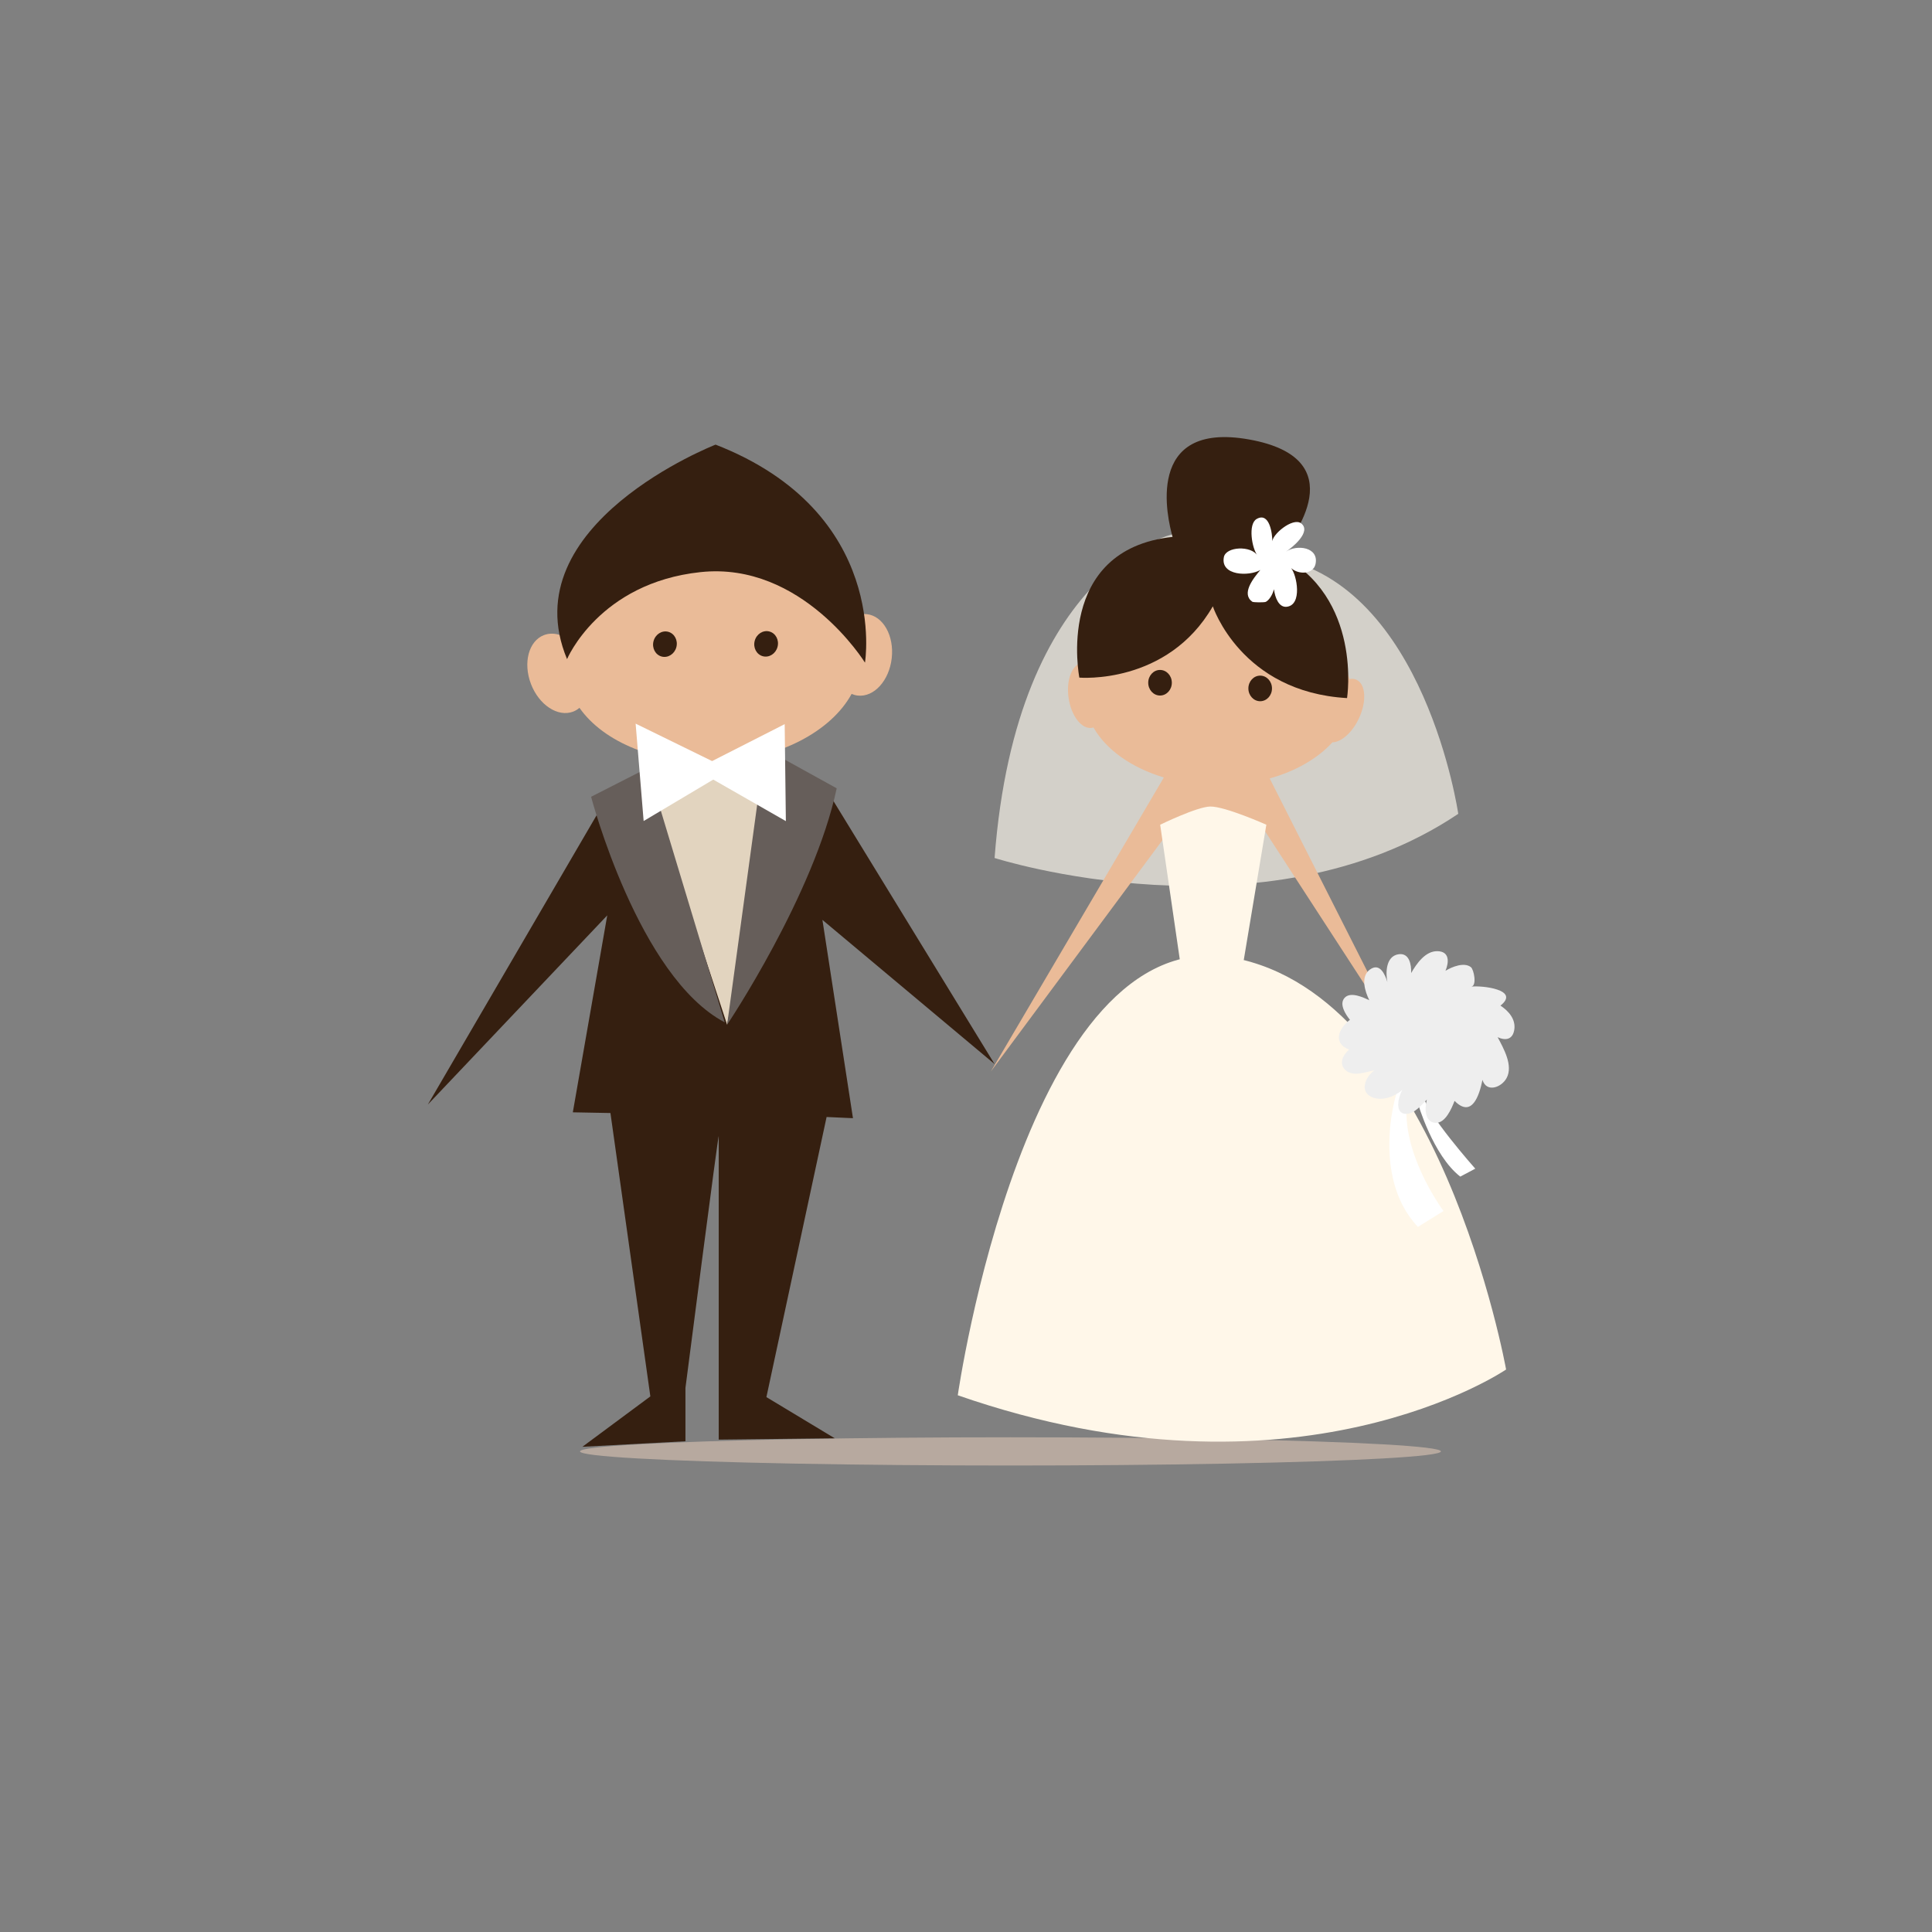 <?xml version="1.0" encoding="utf-8"?>
<!-- Generator: Adobe Illustrator 16.0.0, SVG Export Plug-In . SVG Version: 6.00 Build 0)  -->
<!DOCTYPE svg PUBLIC "-//W3C//DTD SVG 1.1//EN" "http://www.w3.org/Graphics/SVG/1.1/DTD/svg11.dtd">
<svg version="1.1" id="Layer_1" xmlns="http://www.w3.org/2000/svg" xmlns:xlink="http://www.w3.org/1999/xlink" x="0px" y="0px"
	 width="350px" height="350px" viewBox="0 0 350 350" enable-background="new 0 0 350 350" xml:space="preserve">
<rect x="0" y="0" width="350" height="350" fill="#808080" stroke="none"/>
<g>
	<ellipse fill="#B7A99F" cx="183.052" cy="262.934" rx="77.983" ry="2.557"/>
	<path opacity="0.7" fill="#F7F2E8" d="M212.572,96.754c0,0-28.395,6.012-32.395,58.679c0,0,48.83,15.629,84-8
		c0,0-5.995-41.436-32.922-46.382L212.572,96.754z"/>
	<path fill="#EABB98" d="M230.018,141.021c4.74-1.326,8.717-3.634,11.363-6.545c1.602-0.021,3.582-1.737,4.795-4.322
		c1.444-3.081,1.25-6.218-0.434-7.005c-0.388-0.183-0.822-0.218-1.277-0.136c-2.123-7.5-11.945-13.171-23.75-13.171
		c-10.541,0-19.501,4.524-22.811,10.834c-0.584-0.468-1.22-0.698-1.852-0.604c-1.84,0.271-2.943,3.129-2.462,6.383
		c0.479,3.255,2.358,5.674,4.199,5.403c0.104-0.016,0.206-0.042,0.306-0.073c2.278,4.039,6.9,7.3,12.748,9.059l-31.334,53.255
		l31.666-42.69l17.234-2l26.434,40.69L230.018,141.021z"/>
	<path fill="#FFF7E9" d="M213.77,174.09l-3.594-24.682c0,0,6.656-3.254,9.066-3.297c2.674-0.047,10.168,3.297,10.168,3.297
		l-4.101,24.569L213.77,174.09z"/>
	<path fill="#351F10" d="M231.775,100.462c2.631-3.09,13.625-17.417-5.466-20.843c-19.14-3.435-14.805,14.445-13.884,17.647
		c-21.478,2.294-16.889,25.49-16.889,25.49s15.936,1.374,24.178-12.915c0,0,5.084,15.525,24.317,16.624
		C244.032,126.466,246.904,108.198,231.775,100.462z"/>
	<ellipse fill="#351F10" cx="210.15" cy="123.684" rx="2.138" ry="2.318"/>
	<ellipse fill="#351F10" cx="228.293" cy="124.715" rx="2.138" ry="2.318"/>
	<path fill="#FFFFFF" d="M232.973,99.93c1.143-0.735,4.667-3.614,2.748-5.114c-1.507-1.179-5.436,2.122-5.223,3.419
		c0.027-1.678-0.551-5.521-2.839-4.222c-1.61,0.914-0.874,5.335,0.159,6.65c-1.159-1.874-5.729-1.671-6.104,0.272
		c-0.648,3.384,4.559,3.516,6.611,2.323c-1.382,1.631-3.459,4.329-1.46,5.751c0.196,0.139,2.206,0.152,2.456,0.019
		c0.646-0.345,1.227-1.346,1.471-2.283c0.189,1.554,0.9,3.338,2.31,3.177c2.87-0.327,1.845-5.756,0.782-7.019
		c1.407,1.285,4.037,1.111,4.431-0.706C238.99,99.092,234.92,98.594,232.973,99.93z"/>
	<path fill="#FFF7E9" d="M173.51,252.766c0,0,12.33-86.118,49.771-79.277c37.441,6.839,49.563,74.61,49.563,74.61
		S234.844,274.099,173.51,252.766z"/>
	<g>
		<path fill="#351F10" d="M154.523,202.57l-5.534-35.924l31.188,26.119l-30.601-49.957l-39.4,1.29l-32.667,56l32.501-34.271
			l-6.237,35.681l6.814,0.127l7.23,51.336l-12.309,9.127l18.667-1v-9.655c0,0,6.03-46.813,6.03-45.576s0,54.931,0,54.931
			l21.019-0.237l-12.382-7.462l10.904-50.743L154.523,202.57z"/>
		<polygon fill="#E2D4BF" points="116.517,139.313 131.722,185.638 141.245,138.488 		"/>
		<g>
			<path fill="#EABB98" d="M161.546,119.236c0.459-4.072-1.555-7.642-4.494-7.972c-1.185-0.133-2.336,0.285-3.323,1.092
				c-4.23-6.424-14.064-10.649-25.317-10.132c-12.074,0.558-22.022,6.405-24.975,13.934c-1.521-1.229-3.313-1.706-4.889-1.104
				c-2.765,1.054-3.825,5.012-2.364,8.839c1.46,3.829,4.885,6.078,7.65,5.023c0.425-0.161,0.803-0.399,1.144-0.687
				c4.352,6.228,14.039,10.29,25.083,9.78c11.19-0.516,20.549-5.571,24.216-12.3c0.352,0.15,0.723,0.254,1.111,0.299
				C158.331,126.339,161.086,123.308,161.546,119.236z"/>
			<g>
				
					<ellipse transform="matrix(0.967 0.256 -0.256 0.967 33.837 -26.929)" fill="#351F10" cx="120.458" cy="116.638" rx="2.138" ry="2.318"/>
				
					<ellipse transform="matrix(0.967 0.256 -0.256 0.967 34.436 -31.619)" fill="#351F10" cx="138.778" cy="116.581" rx="2.138" ry="2.317"/>
			</g>
			<path fill="#351F10" d="M102.726,119.407c0,0,5.786-13.817,24.207-15.766c18.421-1.948,29.767,16.401,29.767,16.401
				s4.5-27.178-27.065-39.494C129.635,80.549,92.562,94.977,102.726,119.407z"/>
		</g>
		<path fill="#665E5A" d="M117.369,139.1l-10.285,5.243c0,0,8.55,32.627,24.212,40.87L117.369,139.1z"/>
		<path fill="#665E5A" d="M138.56,135.617l-6.838,50.021c0,0,15.734-23.458,19.855-42.829L138.56,135.617z"/>
		<polygon fill="#FFFFFF" points="129.003,137.877 115.15,131.093 116.602,148.736 129.212,141.229 142.367,148.754 
			142.152,131.186 		"/>
	</g>
	<g>
		<path fill="#FFFFFF" d="M256.871,199.89c0,0,2.717,9.428,7.671,13.264l2.716-1.439c0,0-8.948-10.066-9.428-13.263L256.871,199.89z
			"/>
		<path fill="#FFFFFF" d="M255.113,198.291l-1.598-1.438c-0.479,0-5.434,16.14,3.355,25.408l4.634-2.877
			C261.505,219.385,253.036,208.039,255.113,198.291z"/>
		<path fill="#EEEEEE" d="M271.823,182.178c3.649-2.904-3.394-3.682-5.291-3.44c1.056-0.135,0.485-3.094-0.063-3.528
			c-1.234-0.977-3.49-0.031-4.602,0.656c0.652-1.604,0.739-3.497-1.45-3.552c-2.215-0.054-3.81,2.291-4.774,3.962
			c0.057-1.523-0.325-3.75-2.35-3.394c-2.236,0.396-2.299,3.35-1.952,5.031c-0.449-1.438-1.374-3.529-3.138-2.294
			c-1.807,1.267-0.912,4.023-0.143,5.575c-1.132-0.521-3.394-1.591-4.465-0.438c-1.064,1.146,0.196,3.05,0.957,3.992
			c-2.083,1.585-3.135,4.227-0.147,5.392c-1.066,0.932-1.913,2.456-0.727,3.655c1.353,1.366,3.747,0.419,5.329,0.089
			c-1.695,1.209-2.85,3.994-0.281,4.948c1.754,0.651,4.043-0.212,5.331-1.411c-0.742,1.289-1.489,4.325,0.659,4.37
			c1.492,0.031,2.825-1.642,3.769-2.585c-0.382,1.379-0.472,4.047,1.513,4.205c1.848,0.148,2.979-2.622,3.512-3.979
			c3.121,3.163,4.482-0.938,5.053-3.8c0.731,2.358,3.433,1.392,4.367-0.325c1.241-2.277-0.551-5.399-1.619-7.408
			c1.516,0.689,2.754,0.378,3.02-1.386C274.613,184.636,273.276,183.125,271.823,182.178z"/>
	</g>
</g>
</svg>
